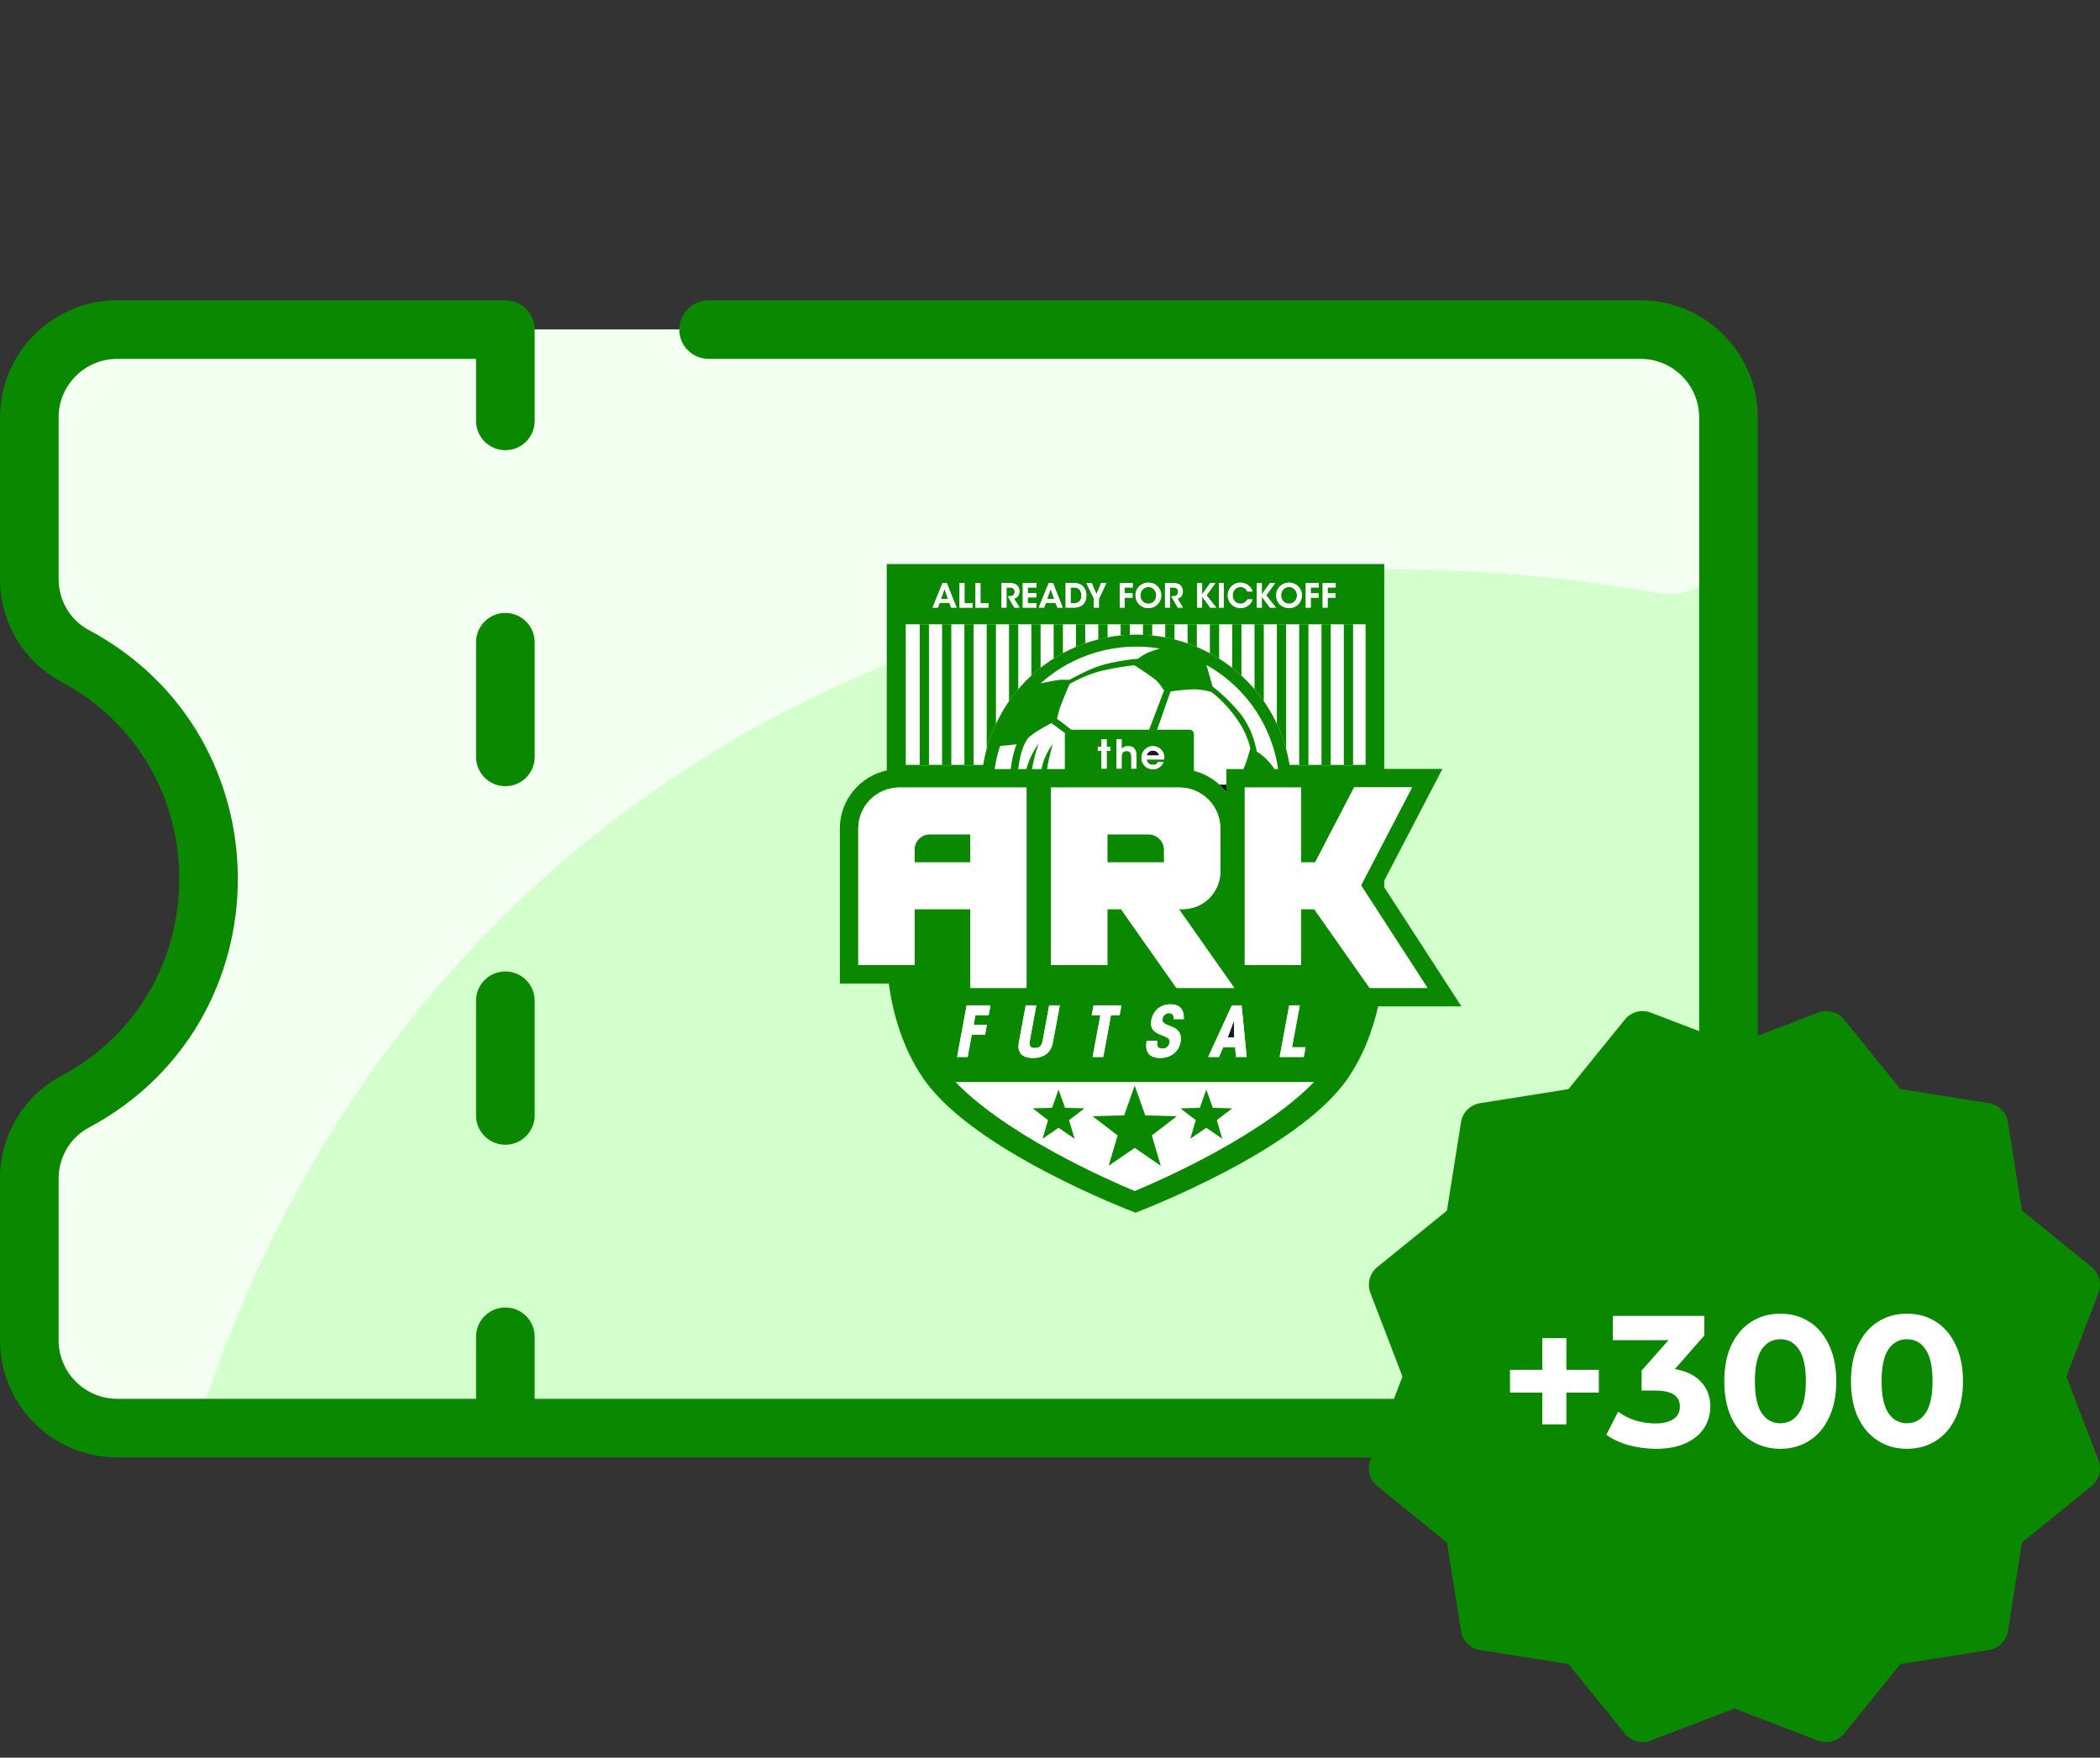 <svg width="135" height="113" viewBox="0 0 135 113" fill="none" xmlns="http://www.w3.org/2000/svg">
<rect x="0" y="0" width="135" height="113" fill="#333333" stroke="none"/>
<g clip-path="url(#clip0)">
<path d="M105.467 21.188C108.586 21.188 111.117 23.718 111.117 26.837V86.162C111.117 89.282 108.586 91.812 105.467 91.812C102.899 91.812 9.107 91.812 7.533 91.812C4.414 91.812 1.883 89.282 1.883 86.162V75.79C1.883 73.728 2.997 71.809 4.817 70.837C16.276 64.717 16.27 48.28 4.817 42.163C2.997 41.191 1.883 39.272 1.883 37.21V26.837C1.883 23.718 4.414 21.188 7.533 21.188H105.467Z" fill="#D2FFCC"/>
<path d="M111.117 26.837V34.431C111.117 36.769 109.01 38.546 106.708 38.143C64.993 30.839 27.133 49.939 13.491 89.289C12.967 90.802 11.537 91.812 9.936 91.812H7.533C4.413 91.812 1.883 89.283 1.883 86.162V75.79C1.883 73.728 2.997 71.809 4.817 70.837C16.276 64.717 16.27 48.28 4.817 42.163C2.997 41.191 1.883 39.272 1.883 37.21V26.837C1.883 23.717 4.413 21.188 7.533 21.188H105.467C108.587 21.188 111.117 23.717 111.117 26.837Z" fill="#F2FFF1"/>
<path d="M105.467 19.305H45.553C44.513 19.305 43.67 20.148 43.67 21.188C43.67 22.228 44.513 23.071 45.553 23.071H105.467C107.544 23.071 109.233 24.761 109.233 26.838V86.163C109.233 88.24 107.544 89.93 105.467 89.93H34.371V85.942C34.371 84.902 33.528 84.059 32.487 84.059C31.447 84.059 30.604 84.902 30.604 85.942V89.93H7.533C5.456 89.93 3.767 88.24 3.767 86.163V75.79C3.767 74.397 4.508 73.136 5.702 72.499C18.488 65.674 18.485 47.325 5.702 40.502C4.508 39.865 3.767 38.604 3.767 37.211V26.838C3.767 24.761 5.456 23.071 7.533 23.071H30.604V27.059C30.604 28.099 31.447 28.942 32.487 28.942C33.528 28.942 34.371 28.099 34.371 27.059V21.188C34.371 20.148 33.528 19.305 32.487 19.305H7.533C3.379 19.305 0 22.684 0 26.838V37.211C0 39.997 1.505 42.532 3.929 43.825C14.06 49.233 14.058 63.77 3.929 69.177C1.505 70.47 0 73.004 0 75.79V86.163C0 90.317 3.379 93.696 7.533 93.696H105.467C109.621 93.696 113 90.317 113 86.163V26.838C113 22.684 109.621 19.305 105.467 19.305ZM34.371 41.289C34.371 40.249 33.528 39.406 32.487 39.406C31.447 39.406 30.604 40.249 30.604 41.289V48.662C30.604 49.702 31.447 50.545 32.487 50.545C33.528 50.545 34.371 49.702 34.371 48.662V41.289ZM32.487 62.456C31.447 62.456 30.604 63.299 30.604 64.339V71.712C30.604 72.752 31.447 73.595 32.487 73.595C33.528 73.595 34.371 72.752 34.371 71.712V64.339C34.371 63.299 33.528 62.456 32.487 62.456Z" fill="#0A8900"/>
</g>
<path d="M79.333 65.609L78.921 66.695H79.342L79.333 65.609Z" fill="#1B1A22"/>
<path d="M69.52 38.279C69.52 38.155 69.489 38.023 69.414 37.925C69.348 37.84 69.242 37.768 69.05 37.768H68.824V38.786H69.048C69.388 38.786 69.52 38.562 69.52 38.279Z" fill="#0A8900"/>
<path d="M73.826 38.814C74.146 38.814 74.333 38.537 74.333 38.277C74.333 38.013 74.146 37.736 73.824 37.736C73.509 37.736 73.313 37.996 73.313 38.273V38.275C73.313 38.563 73.52 38.814 73.826 38.814Z" fill="#0A8900"/>
<path d="M82.87 38.814C83.19 38.814 83.377 38.537 83.377 38.277C83.377 38.013 83.19 37.736 82.868 37.736C82.553 37.736 82.357 37.996 82.357 38.273V38.275C82.357 38.563 82.563 38.814 82.87 38.814Z" fill="#0A8900"/>
<path d="M67.541 37.863L67.318 38.502H67.771L67.541 37.863Z" fill="#0A8900"/>
<path d="M60.715 37.863L60.492 38.502H60.945L60.715 37.863Z" fill="#0A8900"/>
<path d="M84.955 49.176V40.135H84.112V49.176H84.955Z" fill="white"/>
<path d="M86.389 49.176V40.135H85.547V49.176H86.389Z" fill="white"/>
<path d="M82.902 49.176H83.52V40.135H82.677V48.145C82.771 48.489 82.846 48.833 82.902 49.176Z" fill="white"/>
<path d="M87.789 49.176V40.135H86.982V49.176H87.789Z" fill="white"/>
<path d="M72.041 40.853V40.135H71.198V40.977C71.479 40.924 71.76 40.882 72.041 40.853Z" fill="white"/>
<path d="M69.171 41.589V40.135H68.329V41.992C68.601 41.846 68.882 41.711 69.171 41.589Z" fill="white"/>
<path d="M67.736 42.337V40.135H66.894V42.932C67.163 42.72 67.444 42.521 67.736 42.337Z" fill="white"/>
<path d="M70.32 41.184C70.416 41.157 70.511 41.132 70.606 41.108V40.135H69.763V41.361C69.946 41.297 70.132 41.238 70.32 41.184Z" fill="white"/>
<path d="M66.301 43.436V40.135H65.459V44.314C65.721 44.006 66.002 43.712 66.301 43.436Z" fill="white"/>
<path d="M73.476 40.811V40.135H72.633V40.811C72.915 40.799 73.196 40.799 73.476 40.811Z" fill="white"/>
<path d="M60.562 49.176V40.135H59.719V49.176H60.562Z" fill="white"/>
<path d="M74.91 40.979V40.135H74.068V40.855C74.351 40.884 74.632 40.925 74.91 40.979Z" fill="white"/>
<path d="M64.867 45.084V40.135H64.024V46.545C64.263 46.036 64.545 45.547 64.867 45.084Z" fill="white"/>
<path d="M59.127 40.135H58.228V49.176H59.127V40.135Z" fill="white"/>
<path d="M61.997 49.176V40.135H61.154V49.176H61.997Z" fill="white"/>
<path d="M63.206 49.176C63.263 48.828 63.338 48.484 63.432 48.145V40.135H62.589V49.176H63.206Z" fill="white"/>
<path d="M80.65 44.312V40.135H79.807V43.439C80.105 43.712 80.386 44.003 80.65 44.312Z" fill="white"/>
<path d="M77.78 41.999V40.135H76.938V41.595C77.225 41.717 77.506 41.852 77.78 41.999Z" fill="white"/>
<path d="M76.345 41.365V40.135H75.503V41.111C75.788 41.183 76.069 41.268 76.345 41.365Z" fill="white"/>
<path d="M79.215 42.938V40.135H78.373V42.344C78.663 42.527 78.944 42.725 79.215 42.938Z" fill="white"/>
<path d="M82.085 46.537V40.135H81.242V45.078C81.561 45.535 81.843 46.022 82.085 46.537Z" fill="white"/>
<path d="M59.127 49.21H59.719V49.176V40.135H59.127V49.176V49.21Z" fill="#0A8900"/>
<path d="M60.562 49.21H61.154V49.176V40.135H60.562V49.176V49.21Z" fill="#0A8900"/>
<path d="M61.997 49.21H62.589V49.176V40.135H61.997V49.176V49.21Z" fill="#0A8900"/>
<path d="M64.024 46.545V40.135H63.432V48.145C63.584 47.595 63.782 47.059 64.024 46.545Z" fill="#0A8900"/>
<path d="M65.459 44.314V40.135H64.867V45.084C65.051 44.819 65.249 44.562 65.459 44.314Z" fill="#0A8900"/>
<path d="M66.894 42.932V40.135H66.301V43.436C66.492 43.261 66.689 43.093 66.894 42.932Z" fill="#0A8900"/>
<path d="M68.329 41.992V40.135H67.736V42.337C67.929 42.216 68.126 42.101 68.329 41.992Z" fill="#0A8900"/>
<path d="M69.763 41.361V40.135H69.171V41.589C69.365 41.507 69.562 41.431 69.763 41.361Z" fill="#0A8900"/>
<path d="M71.198 40.977V40.135H70.606V41.108C70.803 41.058 71.001 41.015 71.198 40.977Z" fill="#0A8900"/>
<path d="M72.633 40.811V40.135H72.041V40.853C72.239 40.833 72.436 40.819 72.633 40.811Z" fill="#0A8900"/>
<path d="M74.068 40.855V40.135H73.476V40.811C73.674 40.82 73.872 40.834 74.068 40.855Z" fill="#0A8900"/>
<path d="M75.503 41.111V40.135H74.91V40.979C75.11 41.017 75.307 41.061 75.503 41.111Z" fill="#0A8900"/>
<path d="M76.938 41.595V40.135H76.345V41.365C76.545 41.435 76.743 41.512 76.938 41.595Z" fill="#0A8900"/>
<path d="M78.373 42.344V40.135H77.78V41.999C77.981 42.108 78.179 42.223 78.373 42.344Z" fill="#0A8900"/>
<path d="M79.807 43.439V40.135H79.215V42.938C79.419 43.097 79.616 43.264 79.807 43.439Z" fill="#0A8900"/>
<path d="M81.242 45.078V40.135H80.65V44.312C80.859 44.556 81.057 44.812 81.242 45.078Z" fill="#0A8900"/>
<path d="M82.651 48.048C82.66 48.081 82.668 48.113 82.677 48.145V40.135H82.085V46.537C82.31 47.017 82.501 47.522 82.651 48.048Z" fill="#0A8900"/>
<path d="M83.52 49.21H84.112V49.176V40.135H83.52V49.176V49.21Z" fill="#0A8900"/>
<path d="M84.955 49.21H85.547V49.176V40.135H84.955V49.176V49.21Z" fill="#0A8900"/>
<path d="M86.389 49.21H86.982V49.176V40.135H86.389V49.176V49.21Z" fill="#0A8900"/>
<path d="M66.385 49.446H66.958C67.132 48.476 67.675 47.854 67.675 47.854C67.675 47.854 67.444 48.587 67.307 49.446H68.456V47.194C68.456 47.171 68.459 47.149 68.464 47.127L67.588 46.482C67.143 46.722 66.386 47.149 66.122 47.419C66.12 47.421 66.119 47.422 66.117 47.424C66.075 47.468 65.719 47.868 65.523 48.971C65.494 49.134 65.471 49.292 65.451 49.446H65.984C66.195 48.568 66.777 47.798 66.777 47.798C66.777 47.798 66.479 48.556 66.347 49.446H66.385Z" fill="white"/>
<path d="M74.39 43.802C74.181 43.579 73.245 42.974 72.916 42.764C72.404 42.825 71.664 42.932 70.924 43.1C70.005 43.31 69.183 43.731 68.76 43.973C68.556 44.44 68.153 45.381 68.057 45.774C68 46.004 67.968 46.134 67.95 46.209L68.875 46.915H73.873L74.834 44.389C74.738 44.242 74.562 43.986 74.39 43.802Z" fill="white"/>
<path d="M80.383 48.124C80.269 47.622 80.033 46.968 79.543 46.263C78.909 45.351 78.283 44.795 77.878 44.493C77.724 44.439 77.47 44.372 77.087 44.333C76.579 44.28 75.721 44.384 75.247 44.452L74.385 46.914H76.47C76.624 46.914 76.75 47.04 76.75 47.194V49.561C77.373 49.717 77.935 50.027 78.394 50.448L78.837 50.453V49.447H79.931C80.16 48.965 80.378 48.122 80.378 48.122C80.378 48.122 80.38 48.123 80.383 48.124Z" fill="white"/>
<path d="M63.938 49.447H64.977C65.077 48.617 65.241 48.118 65.356 47.852L64.286 47.961C64.13 48.444 64.013 48.941 63.938 49.447Z" fill="white"/>
<path d="M70.53 41.921C69.133 42.319 67.903 43.022 66.891 43.935C67.32 43.842 68.008 43.701 68.245 43.705C68.46 43.708 68.647 43.705 68.762 43.703C69.186 43.464 69.77 43.161 70.4 42.914C71.255 42.579 72.483 42.417 73.17 42.348C73.357 42.199 73.605 42.033 73.889 41.92C74.101 41.837 74.342 41.76 74.569 41.696C73.262 41.475 71.888 41.535 70.53 41.921Z" fill="white"/>
<path d="M81.65 49.065C81.752 49.186 81.846 49.315 81.933 49.447H82.17C82.112 49.051 82.027 48.654 81.915 48.258C81.221 45.824 79.606 43.897 77.555 42.748L77.951 44.138C78.384 44.471 79.043 45.039 79.7 45.841C80.388 46.682 80.673 47.675 80.791 48.316C81.026 48.457 81.335 48.69 81.65 49.065Z" fill="white"/>
<path d="M78.837 50.927V50.452L78.394 50.447C78.555 50.594 78.703 50.755 78.837 50.927Z" fill="black"/>
<path d="M67.725 74.057C69.99 75.302 72.044 76.197 72.946 76.573C73.848 76.197 75.903 75.302 78.168 74.057C80.937 72.536 83.079 71.005 84.475 69.561H61.418C62.813 71.005 64.956 72.536 67.725 74.057ZM77.132 71.223L77.548 70.051L77.964 71.223L79.208 71.257L78.221 72.014L78.574 73.207L77.548 72.503L76.522 73.207L76.875 72.014L75.889 71.257L77.132 71.223ZM72.268 71.709L72.946 69.797L73.624 71.709L75.652 71.763L74.043 72.998L74.618 74.943L72.946 73.795L71.274 74.943L71.849 72.998L70.241 71.763L72.268 71.709ZM67.634 71.223L68.05 70.051L68.466 71.223L69.71 71.257L68.723 72.014L69.076 73.207L68.05 72.503L67.024 73.207L67.377 72.014L66.391 71.257L67.634 71.223Z" fill="white"/>
<path d="M88.988 57.045V56.614L92.725 49.435H88.988V36.262H57.006V49.533C55.286 49.904 53.992 51.436 53.992 53.266V63.229H57.137C57.354 64.862 57.919 67.259 59.383 69.372C62.559 73.951 72.462 77.759 72.997 77.962C73.531 77.759 83.436 73.951 86.611 69.372C87.68 67.829 88.269 66.136 88.594 64.699H93.945L88.988 57.045ZM85.029 37.488H85.866V37.767H85.346V38.144H85.853V38.423H85.346V39.065H85.029V37.488ZM83.944 37.488H84.781V37.767H84.262V38.144H84.769V38.423H84.262V39.065H83.944V37.488ZM82.04 38.289C82.04 37.784 82.427 37.458 82.866 37.458C83.343 37.458 83.695 37.829 83.695 38.276C83.695 38.724 83.345 39.094 82.864 39.094C82.38 39.094 82.04 38.713 82.04 38.291V38.289ZM80.799 37.488H81.117V38.219L81.639 37.488H81.973L81.402 38.274L82.031 39.065H81.643L81.117 38.357V39.065H80.799V37.488ZM79.749 37.458C80.203 37.461 80.461 37.795 80.522 38.025H80.188C80.139 37.916 79.998 37.74 79.747 37.737C79.44 37.737 79.242 37.995 79.242 38.274C79.242 38.562 79.449 38.815 79.749 38.815C80.03 38.815 80.158 38.594 80.188 38.536H80.522C80.427 38.862 80.12 39.094 79.751 39.094C79.27 39.094 78.925 38.713 78.925 38.274C78.925 37.855 79.251 37.458 79.749 37.458ZM78.358 37.488H78.675V39.065H78.358V37.488ZM76.96 37.488H77.278V38.219L77.8 37.488H78.134L77.563 38.274L78.192 39.065H77.804L77.278 38.357V39.065H76.96V37.488ZM74.894 37.488H75.371C75.616 37.488 75.757 37.526 75.842 37.588C75.972 37.682 76.042 37.842 76.042 38.017C76.042 38.132 76.01 38.234 75.957 38.31C75.889 38.411 75.799 38.455 75.697 38.481L76.048 39.065H75.716L75.292 38.332H75.354C75.458 38.332 75.571 38.325 75.637 38.274C75.699 38.223 75.737 38.14 75.737 38.044C75.737 37.948 75.691 37.861 75.62 37.816C75.563 37.78 75.486 37.767 75.397 37.767H75.211V39.065H74.894V37.488ZM72.996 38.289C72.996 37.784 73.383 37.458 73.822 37.458C74.299 37.458 74.651 37.829 74.651 38.276C74.651 38.724 74.301 39.094 73.82 39.094C73.336 39.094 72.996 38.713 72.996 38.291V38.289ZM71.981 37.488H72.819V37.767H72.299V38.144H72.806V38.423H72.299V39.065H71.981V37.488ZM70.185 37.488L70.484 38.204L70.784 37.488H71.125L70.643 38.5V39.065H70.326V38.5L69.842 37.488H70.185ZM68.506 37.488H69.007C69.203 37.488 69.489 37.507 69.676 37.761C69.791 37.906 69.838 38.08 69.838 38.274C69.838 38.72 69.604 39.065 69.031 39.065H68.506V37.488ZM67.416 37.488H67.695L68.319 39.065H67.972L67.857 38.756H67.235L67.122 39.065H66.776L67.416 37.488ZM65.752 37.488H66.636V37.767H66.069V38.125H66.625V38.404H66.069V38.785H66.636V39.065H65.752V37.488ZM64.386 37.488H64.863C65.108 37.488 65.249 37.526 65.334 37.588C65.464 37.682 65.534 37.842 65.534 38.017C65.534 38.132 65.502 38.234 65.449 38.31C65.381 38.411 65.291 38.455 65.189 38.481L65.541 39.065H65.208L64.784 38.332H64.846C64.951 38.332 65.064 38.325 65.13 38.274C65.191 38.223 65.23 38.14 65.23 38.044C65.23 37.948 65.183 37.861 65.113 37.816C65.055 37.78 64.978 37.767 64.889 37.767H64.704V39.065H64.386V37.488ZM62.712 37.488H63.029V38.785H63.547V39.065H62.712V37.488ZM61.687 37.488H62.004V38.785H62.522V39.065H61.687V37.488ZM60.59 37.488H60.869L61.493 39.065H61.146L61.031 38.756H60.408L60.295 39.065H59.95L60.59 37.488ZM58.228 40.135H59.127H59.719H60.562H61.154H61.997H62.589H63.432H64.024H64.867H65.459H66.301H66.894H67.736H68.329H69.171H69.763H70.606H71.198H72.041H72.633H73.476H74.068H74.91H75.503H76.345H76.938H77.78H78.373H79.215H79.807H80.65H81.242H82.085H82.677H83.52H84.112H84.955H85.547H86.389H86.982H87.789V49.176H86.982V49.21H86.389V49.176H85.547V49.21H84.955V49.176H84.112V49.21H83.52V49.176H82.902C82.846 48.833 82.771 48.489 82.677 48.145C82.668 48.113 82.66 48.081 82.651 48.048C82.501 47.522 82.31 47.017 82.085 46.537C81.843 46.022 81.561 45.535 81.242 45.078C81.057 44.812 80.859 44.557 80.65 44.312C80.386 44.003 80.105 43.712 79.807 43.44C79.616 43.264 79.419 43.097 79.215 42.938C78.944 42.725 78.663 42.527 78.373 42.344C78.179 42.223 77.981 42.108 77.78 41.999C77.506 41.852 77.225 41.717 76.938 41.595C76.743 41.512 76.545 41.435 76.345 41.365C76.069 41.268 75.788 41.183 75.503 41.111C75.307 41.061 75.11 41.017 74.91 40.979C74.632 40.925 74.351 40.884 74.068 40.855C73.872 40.834 73.674 40.82 73.476 40.811C73.196 40.799 72.915 40.799 72.633 40.811C72.436 40.819 72.239 40.833 72.041 40.853C71.76 40.882 71.479 40.924 71.198 40.977C71.001 41.015 70.803 41.058 70.606 41.108C70.511 41.132 70.416 41.157 70.32 41.184C70.132 41.238 69.946 41.297 69.763 41.361C69.562 41.431 69.365 41.507 69.171 41.589C68.882 41.711 68.601 41.846 68.329 41.992C68.126 42.101 67.929 42.216 67.736 42.337C67.444 42.521 67.163 42.72 66.894 42.932C66.689 43.093 66.492 43.261 66.301 43.436C66.002 43.712 65.721 44.006 65.459 44.314C65.249 44.562 65.051 44.819 64.867 45.084C64.545 45.547 64.263 46.036 64.024 46.545C63.782 47.059 63.584 47.595 63.432 48.145C63.338 48.484 63.263 48.828 63.206 49.176H62.589V49.21H61.997V49.176H61.154V49.21H60.562V49.176H59.719V49.21H59.127V49.176H58.228V40.135ZM75.148 65.133C74.933 65.133 74.772 65.295 74.736 65.497C74.677 65.811 75.023 65.869 75.355 66.013C75.686 66.156 76.005 66.38 75.888 67.013C75.772 67.636 75.234 68.018 74.601 68.018C73.843 68.018 73.587 67.609 73.717 66.91H74.399C74.345 67.255 74.431 67.417 74.727 67.417C74.978 67.417 75.144 67.26 75.189 67.022C75.243 66.721 74.897 66.65 74.565 66.51C74.233 66.367 73.91 66.161 74.013 65.6C74.13 64.972 74.592 64.568 75.225 64.568C75.839 64.568 76.126 64.864 76.104 65.519H75.44C75.476 65.277 75.368 65.133 75.148 65.133ZM75.627 63.516L72.065 58.45H71.187V62.045H67.568V50.63H75.824C77.275 50.63 78.451 51.807 78.451 53.258V56.033C78.451 57.368 77.369 58.45 76.034 58.45H75.786L79.348 63.516H75.627ZM70.183 65.263L70.299 64.635H72.094L71.977 65.263H71.421L70.923 67.955H70.241L70.739 65.263H70.183ZM65.984 49.447H65.451C65.471 49.293 65.494 49.135 65.523 48.971C65.719 47.868 66.075 47.469 66.117 47.424C66.119 47.423 66.12 47.422 66.122 47.42C66.386 47.15 67.143 46.722 67.588 46.483L68.464 47.128C68.459 47.149 68.456 47.171 68.456 47.194V49.447H67.307C67.444 48.588 67.675 47.855 67.675 47.855C67.675 47.855 67.132 48.477 66.958 49.447H66.385H66.347C66.479 48.557 66.777 47.799 66.777 47.799C66.777 47.799 66.195 48.568 65.984 49.447ZM74.12 49.174C74.284 49.174 74.394 49.1 74.458 48.985H74.804C74.737 49.141 74.637 49.258 74.52 49.338C74.402 49.42 74.264 49.461 74.118 49.461C73.685 49.461 73.376 49.11 73.376 48.718C73.376 48.319 73.688 47.969 74.113 47.969C74.323 47.969 74.507 48.048 74.637 48.184C74.809 48.36 74.873 48.58 74.845 48.826H73.714C73.729 49.051 73.929 49.177 74.12 49.174ZM73.873 46.914H68.875L67.95 46.208C67.968 46.133 68 46.003 68.057 45.773C68.153 45.38 68.556 44.439 68.76 43.972C69.183 43.731 70.005 43.309 70.924 43.1C71.664 42.931 72.404 42.824 72.916 42.763C73.245 42.973 74.181 43.578 74.39 43.802C74.562 43.986 74.738 44.241 74.834 44.388L73.873 46.914ZM72.664 48.393C72.616 48.327 72.539 48.283 72.421 48.283C72.288 48.283 72.209 48.337 72.163 48.406C72.117 48.475 72.104 48.56 72.104 48.632V49.417H71.769V47.523H72.104V47.979V48.178C72.183 48.03 72.352 47.966 72.519 47.969C72.736 47.969 72.872 48.043 72.954 48.166C73.038 48.288 73.064 48.455 73.064 48.644V49.417H72.728V48.66C72.728 48.552 72.71 48.46 72.664 48.393ZM70.573 48.271V48.012H70.806V47.523H71.141V48.012H71.382V48.271H71.141V49.417H70.806V48.271H70.573ZM73.889 41.92C73.605 42.032 73.357 42.198 73.17 42.347C72.483 42.416 71.255 42.578 70.4 42.913C69.77 43.161 69.186 43.463 68.762 43.703C68.647 43.705 68.46 43.707 68.245 43.704C68.008 43.7 67.32 43.841 66.891 43.935C67.903 43.021 69.133 42.319 70.53 41.921C71.888 41.534 73.262 41.475 74.569 41.695C74.342 41.76 74.101 41.836 73.889 41.92ZM66.621 64.635L66.204 66.896C66.173 67.062 66.177 67.183 66.231 67.26C66.276 67.34 66.374 67.376 66.527 67.376C66.68 67.376 66.787 67.34 66.872 67.26C66.949 67.183 66.998 67.062 67.029 66.896L67.447 64.635H68.128L67.689 67.008C67.635 67.3 67.514 67.556 67.308 67.731C67.101 67.91 66.805 68.018 66.406 68.018C66.007 68.018 65.755 67.91 65.612 67.731C65.473 67.556 65.446 67.3 65.5 67.008L65.939 64.635H66.621ZM79.19 64.635H79.818L80.145 67.955H79.455L79.401 67.323H78.638L78.36 67.955H77.669L79.19 64.635ZM78.837 49.447V50.453V50.928C78.703 50.756 78.555 50.595 78.394 50.448C77.935 50.027 77.373 49.717 76.75 49.561V47.194C76.75 47.04 76.624 46.914 76.47 46.914H74.385L75.247 44.452C75.721 44.384 76.579 44.28 77.087 44.333C77.47 44.372 77.724 44.439 77.878 44.493C78.283 44.795 78.909 45.351 79.543 46.263C80.033 46.968 80.269 47.622 80.383 48.124C80.38 48.123 80.378 48.122 80.378 48.122C80.378 48.122 80.16 48.965 79.931 49.447H78.837ZM79.7 45.841C79.043 45.039 78.384 44.471 77.951 44.138L77.555 42.748C79.606 43.897 81.221 45.824 81.915 48.258C82.027 48.654 82.112 49.051 82.17 49.447H81.933C81.846 49.315 81.752 49.186 81.65 49.065C81.335 48.69 81.026 48.457 80.791 48.316C80.673 47.675 80.388 46.682 79.7 45.841ZM65.356 47.851C65.241 48.117 65.077 48.617 64.977 49.447H63.938C64.013 48.941 64.13 48.444 64.286 47.961L65.356 47.851ZM58.794 58.45V62.045H57.182H55.176V53.266C55.176 51.81 56.356 50.63 57.811 50.63H65.992V63.516H62.373V58.45H58.794ZM63.441 65.891L63.324 66.519H62.472L62.208 67.955H61.526L62.14 64.635H63.674L63.558 65.263H62.705L62.589 65.891H63.441ZM78.168 74.058C75.903 75.302 73.848 76.197 72.946 76.573C72.044 76.197 69.99 75.302 67.725 74.058C64.956 72.536 62.813 71.005 61.418 69.561H84.475C83.08 71.005 80.937 72.536 78.168 74.058ZM83.931 67.327L83.814 67.955H82.263L82.877 64.635H83.559L83.061 67.327H83.931ZM88.047 63.516L84.485 58.45H83.639V62.045H80.02V50.63H83.639V55.443H84.542L87.054 50.619H90.774L87.495 56.918L91.768 63.516H88.047Z" fill="#0A8900"/>
<path d="M62.373 53.639H59.77C59.231 53.639 58.794 54.075 58.794 54.614V55.444H62.373V53.639Z" fill="#0A8900"/>
<path d="M73.817 53.639H71.187V55.444H74.833V54.654C74.833 54.093 74.378 53.639 73.817 53.639Z" fill="#0A8900"/>
<path d="M87.495 56.918L90.774 50.619H87.054L84.542 55.443H83.639V50.631H80.02V62.046H83.639V58.451H84.485L88.047 63.516H91.768L87.495 56.918Z" fill="white"/>
<path d="M75.786 58.451H76.034C77.369 58.451 78.451 57.369 78.451 56.034V53.258C78.451 51.807 77.275 50.631 75.824 50.631H67.568V62.046H71.187V58.451H72.065L75.627 63.516H79.348L75.786 58.451ZM74.833 55.443H71.187V53.638H73.817C74.378 53.638 74.833 54.093 74.833 54.654V55.443Z" fill="white"/>
<path d="M62.373 63.516H65.992V50.631H57.811C56.356 50.631 55.176 51.811 55.176 53.266V62.046H57.181H58.794V58.451H62.373V63.516ZM58.794 55.443V54.613C58.794 54.075 59.231 53.638 59.77 53.638H62.373V55.443H58.794Z" fill="white"/>
<path d="M63.558 65.263L63.674 64.635H62.14L61.526 67.954H62.208L62.472 66.519H63.324L63.441 65.891H62.589L62.705 65.263H63.558Z" fill="white"/>
<path d="M65.5 67.008C65.446 67.299 65.473 67.555 65.612 67.73C65.755 67.909 66.007 68.017 66.406 68.017C66.805 68.017 67.101 67.909 67.308 67.73C67.514 67.555 67.635 67.299 67.689 67.008L68.128 64.635H67.447L67.029 66.896C66.998 67.062 66.949 67.183 66.872 67.259C66.787 67.34 66.68 67.376 66.527 67.376C66.374 67.376 66.276 67.34 66.231 67.259C66.177 67.183 66.173 67.062 66.204 66.896L66.621 64.635H65.939L65.5 67.008Z" fill="white"/>
<path d="M70.923 67.954L71.421 65.263H71.977L72.094 64.635H70.299L70.183 65.263H70.739L70.241 67.954H70.923Z" fill="white"/>
<path d="M76.104 65.519C76.126 64.865 75.839 64.568 75.225 64.568C74.592 64.568 74.13 64.972 74.013 65.6C73.91 66.161 74.233 66.367 74.565 66.511C74.897 66.65 75.242 66.722 75.189 67.022C75.144 67.26 74.978 67.417 74.727 67.417C74.431 67.417 74.345 67.255 74.399 66.91H73.717C73.587 67.61 73.843 68.018 74.601 68.018C75.234 68.018 75.772 67.637 75.888 67.013C76.005 66.381 75.686 66.156 75.355 66.013C75.023 65.869 74.677 65.811 74.736 65.497C74.772 65.295 74.933 65.134 75.148 65.134C75.368 65.134 75.476 65.277 75.44 65.519H76.104Z" fill="white"/>
<path d="M78.638 67.322H79.401L79.455 67.954H80.145L79.818 64.635H79.19L77.669 67.954H78.36L78.638 67.322ZM79.333 65.608L79.342 66.694H78.921L79.333 65.608Z" fill="white"/>
<path d="M82.877 64.635L82.263 67.954H83.814L83.931 67.326H83.061L83.559 64.635H82.877Z" fill="white"/>
<path d="M71.274 74.943L72.946 73.795L74.618 74.943L74.043 72.998L75.652 71.763L73.624 71.709L72.946 69.797L72.268 71.709L70.241 71.763L71.849 72.998L71.274 74.943Z" fill="#0A8900"/>
<path d="M67.025 73.207L68.05 72.503L69.076 73.207L68.723 72.014L69.71 71.257L68.466 71.223L68.05 70.051L67.634 71.223L66.391 71.257L67.377 72.014L67.025 73.207Z" fill="#0A8900"/>
<path d="M76.522 73.207L77.548 72.503L78.574 73.207L78.221 72.014L79.208 71.257L77.964 71.223L77.548 70.051L77.132 71.223L75.889 71.257L76.875 72.014L76.522 73.207Z" fill="#0A8900"/>
<path d="M74.115 48.254C73.867 48.254 73.731 48.433 73.719 48.571H74.514C74.502 48.438 74.361 48.252 74.115 48.254Z" fill="#1B1A22"/>
<path d="M60.408 38.756H61.031L61.146 39.065H61.493L60.869 37.488H60.59L59.95 39.065H60.295L60.408 38.756ZM60.715 37.863L60.945 38.502H60.492L60.715 37.863Z" fill="white"/>
<path d="M62.522 38.786H62.004V37.488H61.687V39.065H62.522V38.786Z" fill="white"/>
<path d="M63.547 38.786H63.029V37.488H62.712V39.065H63.547V38.786Z" fill="white"/>
<path d="M64.704 37.767H64.889C64.978 37.767 65.055 37.78 65.113 37.816C65.183 37.861 65.23 37.949 65.23 38.044C65.23 38.14 65.191 38.223 65.13 38.274C65.064 38.326 64.951 38.332 64.846 38.332H64.784L65.208 39.065H65.541L65.189 38.481C65.291 38.456 65.381 38.411 65.449 38.311C65.502 38.234 65.534 38.132 65.534 38.017C65.534 37.842 65.464 37.682 65.334 37.588C65.249 37.527 65.108 37.488 64.863 37.488H64.386V39.065H64.704V37.767Z" fill="white"/>
<path d="M66.636 38.786H66.069V38.404H66.625V38.125H66.069V37.767H66.636V37.488H65.752V39.065H66.636V38.786Z" fill="white"/>
<path d="M67.235 38.756H67.857L67.972 39.065H68.319L67.695 37.488H67.416L66.776 39.065H67.122L67.235 38.756ZM67.541 37.863L67.771 38.502H67.318L67.541 37.863Z" fill="white"/>
<path d="M69.838 38.274C69.838 38.081 69.791 37.906 69.676 37.761C69.489 37.508 69.203 37.488 69.007 37.488H68.506V39.065H69.031C69.604 39.065 69.838 38.72 69.838 38.274ZM68.824 37.767H69.05C69.242 37.767 69.348 37.84 69.414 37.925C69.489 38.023 69.52 38.155 69.52 38.279C69.52 38.562 69.388 38.786 69.048 38.786H68.824V37.767Z" fill="white"/>
<path d="M70.326 39.065H70.643V38.5L71.125 37.488H70.784L70.484 38.204L70.185 37.488H69.842L70.326 38.5V39.065Z" fill="white"/>
<path d="M72.299 38.424H72.806V38.145H72.299V37.767H72.819V37.488H71.981V39.065H72.299V38.424Z" fill="white"/>
<path d="M73.82 39.095C74.301 39.095 74.651 38.724 74.651 38.277C74.651 37.83 74.299 37.459 73.822 37.459C73.383 37.459 72.996 37.785 72.996 38.29V38.292C72.996 38.714 73.336 39.095 73.82 39.095ZM73.313 38.275C73.313 37.998 73.509 37.738 73.824 37.738C74.146 37.738 74.333 38.015 74.333 38.279C74.333 38.539 74.146 38.816 73.826 38.816C73.52 38.816 73.313 38.565 73.313 38.277V38.275Z" fill="white"/>
<path d="M75.211 37.767H75.396C75.486 37.767 75.563 37.78 75.62 37.816C75.691 37.861 75.737 37.949 75.737 38.044C75.737 38.14 75.699 38.223 75.637 38.274C75.571 38.326 75.458 38.332 75.354 38.332H75.292L75.716 39.065H76.048L75.697 38.481C75.799 38.456 75.889 38.411 75.957 38.311C76.01 38.234 76.042 38.132 76.042 38.017C76.042 37.842 75.972 37.682 75.842 37.588C75.757 37.527 75.616 37.488 75.371 37.488H74.894V39.065H75.211V37.767Z" fill="white"/>
<path d="M77.278 38.358L77.804 39.065H78.192L77.563 38.274L78.134 37.488H77.8L77.278 38.219V37.488H76.96V39.065H77.278V38.358Z" fill="white"/>
<path d="M78.675 37.488H78.358V39.065H78.675V37.488Z" fill="white"/>
<path d="M79.751 39.095C80.12 39.095 80.427 38.863 80.522 38.537H80.188C80.158 38.594 80.03 38.816 79.749 38.816C79.449 38.816 79.242 38.562 79.242 38.275C79.242 37.996 79.44 37.738 79.747 37.738C79.998 37.74 80.139 37.917 80.188 38.026H80.522C80.461 37.795 80.203 37.461 79.749 37.459C79.251 37.459 78.925 37.855 78.925 38.275C78.925 38.714 79.27 39.095 79.751 39.095Z" fill="white"/>
<path d="M81.117 38.358L81.643 39.065H82.031L81.402 38.274L81.973 37.488H81.639L81.117 38.219V37.488H80.799V39.065H81.117V38.358Z" fill="white"/>
<path d="M82.864 39.095C83.345 39.095 83.695 38.724 83.695 38.277C83.695 37.83 83.343 37.459 82.866 37.459C82.427 37.459 82.04 37.785 82.04 38.29V38.292C82.04 38.714 82.38 39.095 82.864 39.095ZM82.357 38.275C82.357 37.998 82.553 37.738 82.868 37.738C83.19 37.738 83.377 38.015 83.377 38.279C83.377 38.539 83.19 38.816 82.87 38.816C82.563 38.816 82.357 38.565 82.357 38.277V38.275Z" fill="white"/>
<path d="M84.262 38.424H84.769V38.145H84.262V37.767H84.781V37.488H83.944V39.065H84.262V38.424Z" fill="white"/>
<path d="M85.346 38.424H85.853V38.145H85.346V37.767H85.866V37.488H85.029V39.065H85.346V38.424Z" fill="white"/>
<path d="M71.141 49.417V48.271H71.382V48.012H71.141V47.523H70.806V48.012H70.573V48.271H70.806V49.417H71.141Z" fill="white"/>
<path d="M73.064 49.417V48.644C73.064 48.455 73.038 48.289 72.954 48.166C72.872 48.043 72.736 47.969 72.519 47.969C72.352 47.966 72.183 48.03 72.104 48.179V47.979V47.523H71.769V49.417H72.104V48.632C72.104 48.56 72.117 48.476 72.163 48.406C72.209 48.337 72.288 48.283 72.421 48.283C72.539 48.283 72.616 48.327 72.664 48.394C72.71 48.46 72.728 48.552 72.728 48.66V49.417H73.064Z" fill="white"/>
<path d="M74.637 48.184C74.507 48.048 74.323 47.969 74.113 47.969C73.688 47.969 73.376 48.319 73.376 48.719C73.376 49.11 73.685 49.461 74.118 49.461C74.264 49.461 74.402 49.42 74.52 49.338C74.637 49.259 74.737 49.141 74.804 48.985H74.458C74.394 49.1 74.284 49.174 74.12 49.174C73.929 49.177 73.729 49.051 73.713 48.826H74.845C74.873 48.58 74.809 48.36 74.637 48.184ZM73.719 48.57C73.731 48.432 73.867 48.253 74.115 48.253C74.361 48.25 74.502 48.437 74.515 48.57H73.719Z" fill="white"/>
<path d="M132.839 88.502L134.901 83.124C135.127 82.53 134.951 81.858 134.454 81.455L129.984 77.83L129.079 72.141C128.979 71.512 128.486 71.022 127.857 70.922L122.168 70.017L118.546 65.544C118.147 65.047 117.459 64.871 116.881 65.097L111.499 67.162L106.121 65.1C105.525 64.871 104.858 65.053 104.456 65.547L100.831 70.02L95.142 70.925C94.516 71.025 94.022 71.518 93.923 72.144L93.018 77.833L88.544 81.458C88.051 81.858 87.872 82.53 88.098 83.124L90.16 88.502L88.098 93.88C87.869 94.473 88.051 95.146 88.544 95.545L93.018 99.167L93.923 104.857C94.022 105.485 94.513 105.979 95.142 106.078L100.831 106.983L104.456 111.454C104.858 111.953 105.531 112.129 106.124 111.9L111.499 109.841L116.878 111.903C117.048 111.968 117.224 112 117.403 112C117.835 112 118.261 111.809 118.546 111.454L122.168 106.983L127.857 106.078C128.486 105.979 128.979 105.485 129.079 104.857L129.984 99.167L134.454 95.545C134.951 95.143 135.127 94.473 134.901 93.88L132.839 88.502Z" fill="#0A8900"/>
<path d="M102.784 89.532H100.696V91.572H99.148V89.532H97.072V88.068H99.148V86.028H100.696V88.068H102.784V89.532ZM107.669 88.02C108.405 88.14 108.969 88.416 109.361 88.848C109.753 89.272 109.949 89.8 109.949 90.432C109.949 90.92 109.821 91.372 109.565 91.788C109.309 92.196 108.917 92.524 108.389 92.772C107.869 93.02 107.229 93.144 106.469 93.144C105.877 93.144 105.293 93.068 104.717 92.916C104.149 92.756 103.665 92.532 103.265 92.244L104.021 90.756C104.341 90.996 104.709 91.184 105.125 91.32C105.549 91.448 105.981 91.512 106.421 91.512C106.909 91.512 107.293 91.42 107.573 91.236C107.853 91.044 107.993 90.776 107.993 90.432C107.993 89.744 107.469 89.4 106.421 89.4H105.533V88.116L107.261 86.16H103.685V84.6H109.565V85.86L107.669 88.02ZM114.447 93.144C113.751 93.144 113.131 92.972 112.587 92.628C112.043 92.284 111.615 91.788 111.303 91.14C110.999 90.484 110.847 89.704 110.847 88.8C110.847 87.896 110.999 87.12 111.303 86.472C111.615 85.816 112.043 85.316 112.587 84.972C113.131 84.628 113.751 84.456 114.447 84.456C115.143 84.456 115.763 84.628 116.307 84.972C116.851 85.316 117.275 85.816 117.579 86.472C117.891 87.12 118.047 87.896 118.047 88.8C118.047 89.704 117.891 90.484 117.579 91.14C117.275 91.788 116.851 92.284 116.307 92.628C115.763 92.972 115.143 93.144 114.447 93.144ZM114.447 91.5C114.959 91.5 115.359 91.28 115.647 90.84C115.943 90.4 116.091 89.72 116.091 88.8C116.091 87.88 115.943 87.2 115.647 86.76C115.359 86.32 114.959 86.1 114.447 86.1C113.943 86.1 113.543 86.32 113.247 86.76C112.959 87.2 112.815 87.88 112.815 88.8C112.815 89.72 112.959 90.4 113.247 90.84C113.543 91.28 113.943 91.5 114.447 91.5ZM122.591 93.144C121.895 93.144 121.275 92.972 120.731 92.628C120.187 92.284 119.759 91.788 119.447 91.14C119.143 90.484 118.991 89.704 118.991 88.8C118.991 87.896 119.143 87.12 119.447 86.472C119.759 85.816 120.187 85.316 120.731 84.972C121.275 84.628 121.895 84.456 122.591 84.456C123.287 84.456 123.907 84.628 124.451 84.972C124.995 85.316 125.419 85.816 125.723 86.472C126.035 87.12 126.191 87.896 126.191 88.8C126.191 89.704 126.035 90.484 125.723 91.14C125.419 91.788 124.995 92.284 124.451 92.628C123.907 92.972 123.287 93.144 122.591 93.144ZM122.591 91.5C123.103 91.5 123.503 91.28 123.791 90.84C124.087 90.4 124.235 89.72 124.235 88.8C124.235 87.88 124.087 87.2 123.791 86.76C123.503 86.32 123.103 86.1 122.591 86.1C122.087 86.1 121.687 86.32 121.391 86.76C121.103 87.2 120.959 87.88 120.959 88.8C120.959 89.72 121.103 90.4 121.391 90.84C121.687 91.28 122.087 91.5 122.591 91.5Z" fill="white"/>
<defs>
<clipPath id="clip0">
<rect width="113" height="113" fill="white"/>
</clipPath>
</defs>
</svg>
